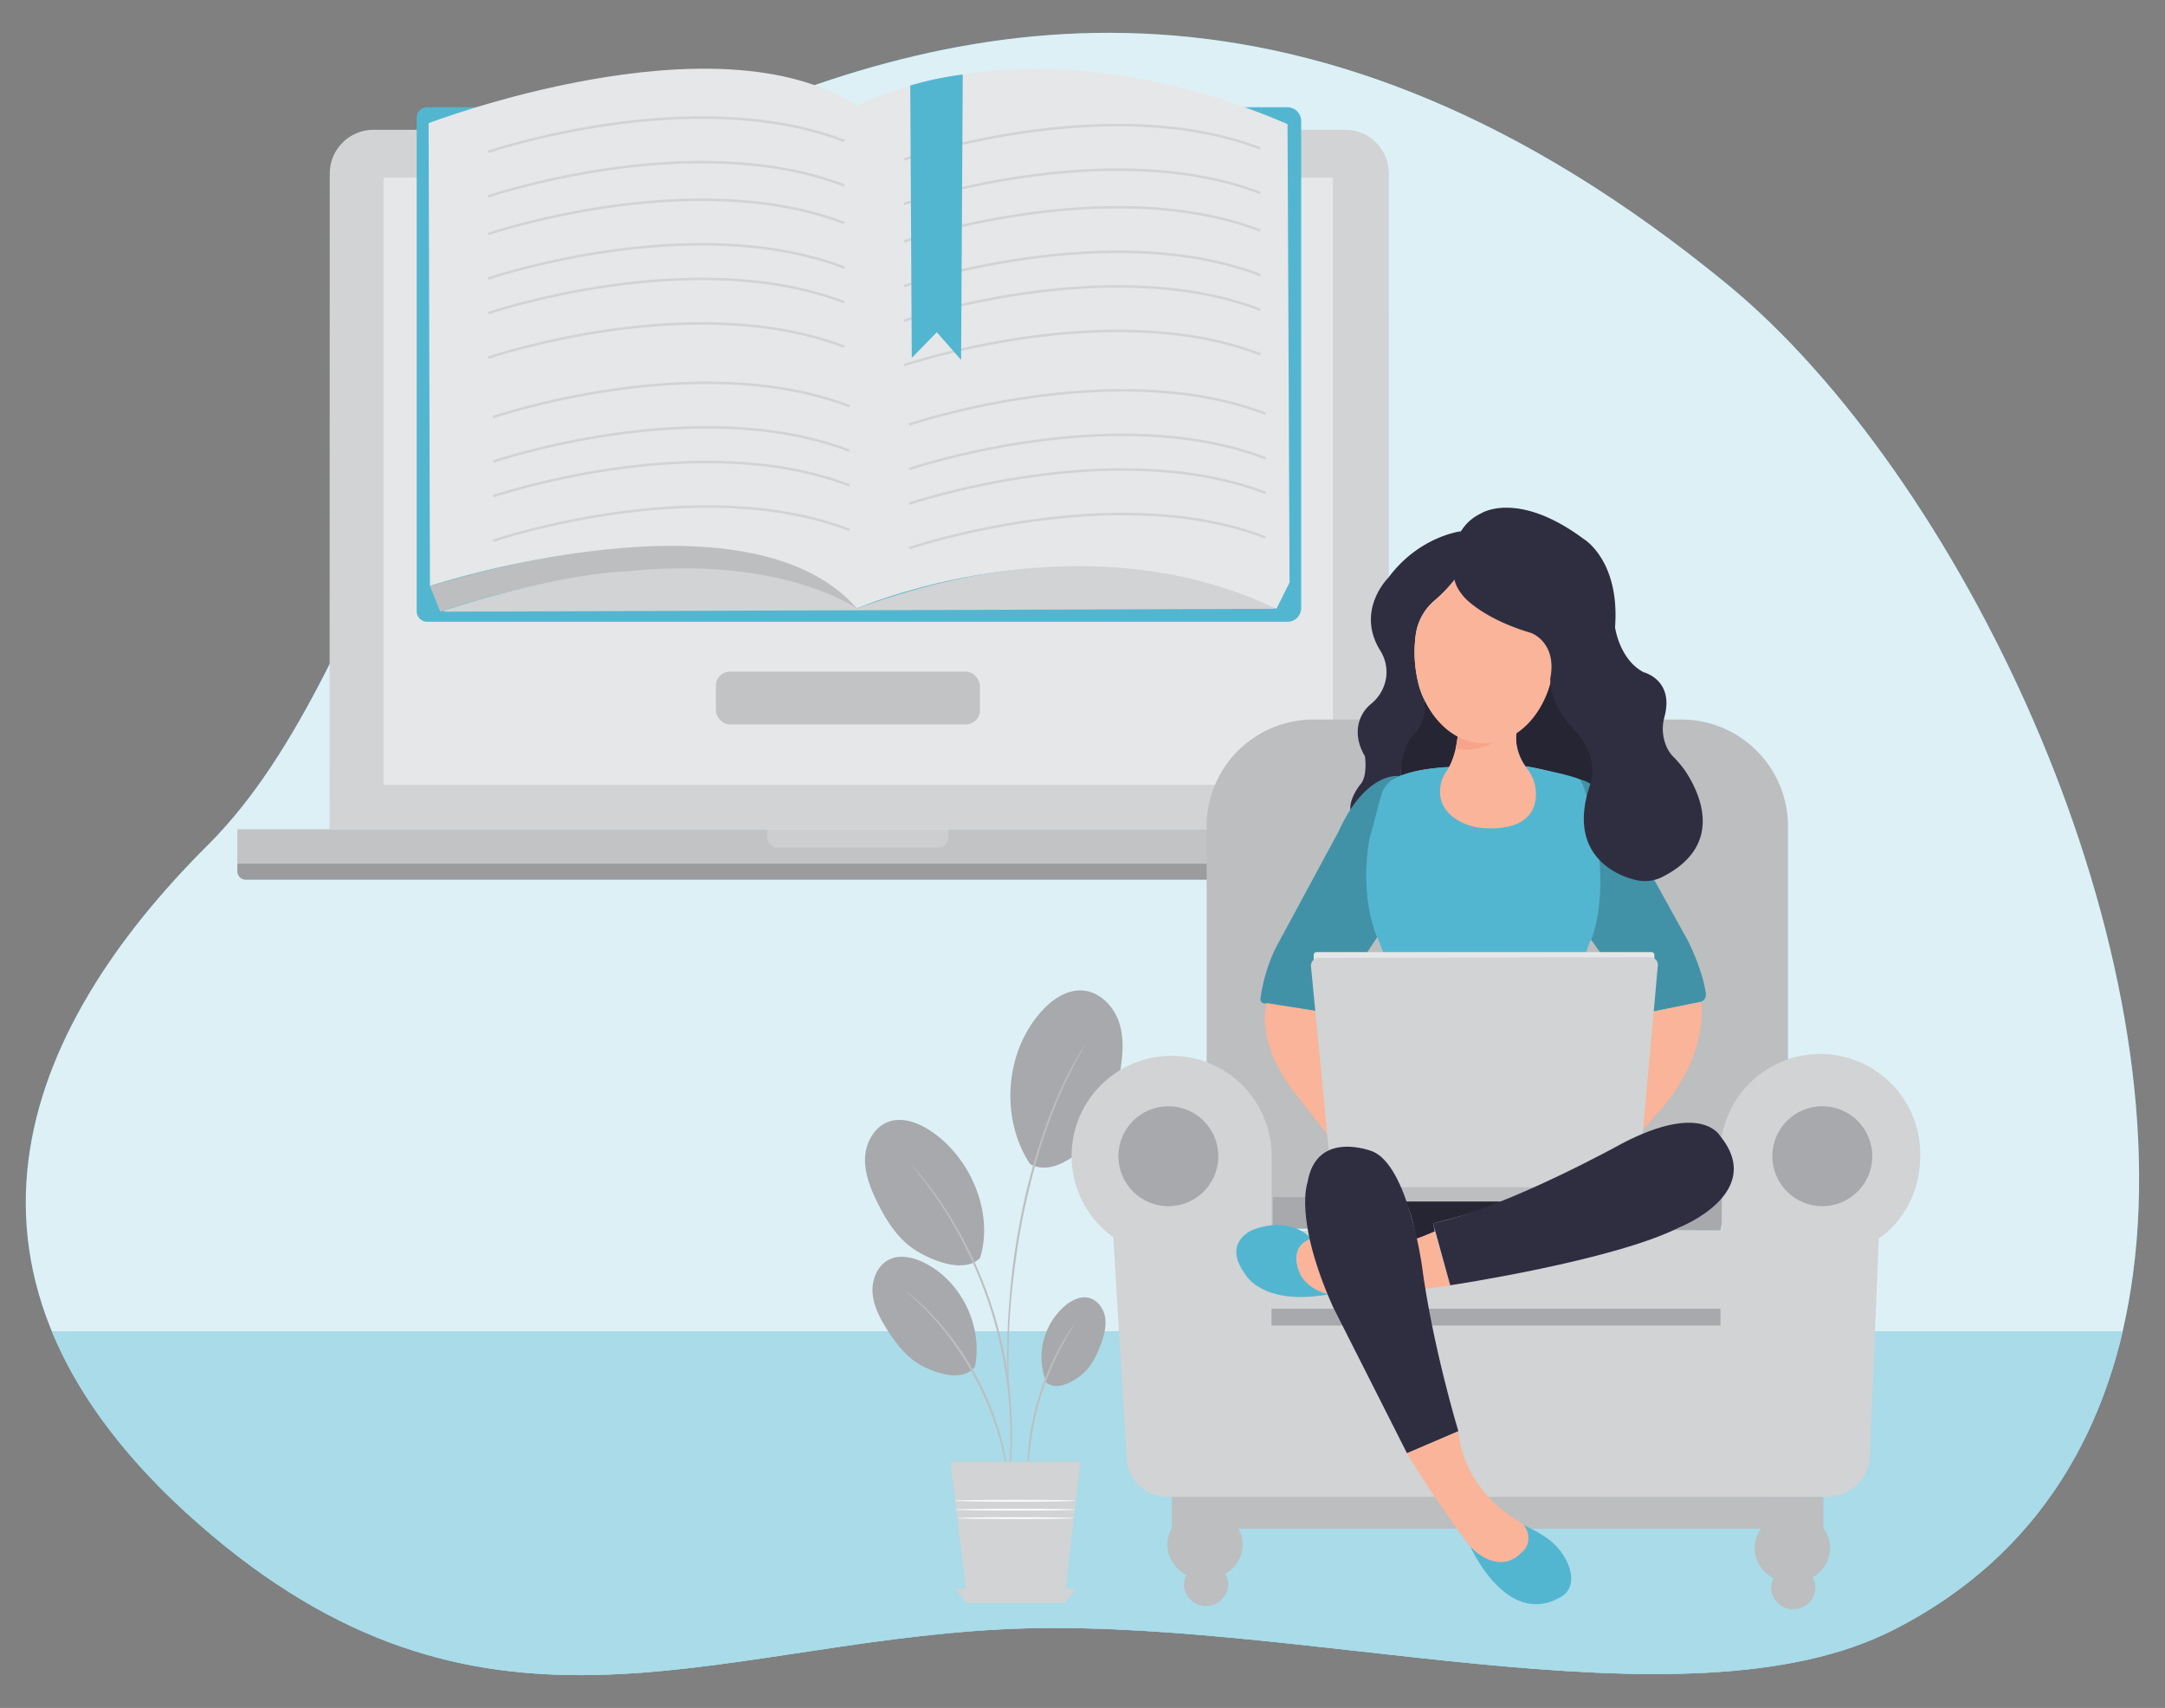 <svg id="b17a24f0-cf0b-4ad5-8216-c3bba3c11200" data-name="Layer 1" xmlns="http://www.w3.org/2000/svg" xmlns:xlink="http://www.w3.org/1999/xlink" width="865.76" height="682.89" viewBox="0 0 865.76 682.89"><rect x="0" y="0" width="865.76" height="682.89" fill="#808080" stroke="none"/><defs><clipPath id="e2abd224-4545-4596-a827-00b5f7056a65"><path id="abc244a1-075b-425c-88cb-321e8258d97c" data-name="SVGID" d="M94.9,331.56H591a0,0,0,0,1,0,0v16.79a3.38,3.38,0,0,1-3.38,3.38H98.28a3.38,3.38,0,0,1-3.38-3.38V331.56A0,0,0,0,1,94.9,331.56Z" fill="#c2c3c4"/></clipPath></defs><g id="a08c47f5-93f0-415c-9d85-7af72d69c4da" data-name="freesvgillustration--background-simple--inject-1"><path d="M853,509.14c18.29-137.44-70.45-320.08-162.3-395.5C524.79-22.53,386.91,3.8,279.66,52.55S157.21,264.18,83.15,337.85-33,510.59,79.34,609.25,282.4,657.76,399.76,651.5s273.2,43,357.45.17C816.05,621.78,845,570,853,509.14Z" fill="#53B6D1"/><path d="M853,509.14c18.29-137.44-70.45-320.08-162.3-395.5C524.79-22.53,386.91,3.8,279.66,52.55S157.21,264.18,83.15,337.85-33,510.59,79.34,609.25,282.4,657.76,399.76,651.5s273.2,43,357.45.17C816.05,621.78,845,570,853,509.14Z" fill="#fff" opacity="0.8" style="isolation:isolate"/></g><g id="a8dca2c9-e5ea-4bc1-81c0-d528701f9092" data-name="freesvgillustration--Floor--inject-1"><path d="M20.76,532.35C31.23,557.69,50,583.49,79.34,609.21c112.34,98.63,203.06,48.51,320.42,42.25s273.2,43,357.45.17c51.18-26,79.77-68.67,91.66-119.32Z" fill="#53B6D1"/><path d="M20.76,532.35C31.23,557.69,50,583.49,79.34,609.21c112.34,98.63,203.06,48.51,320.42,42.25s273.2,43,357.45.17c51.18-26,79.77-68.67,91.66-119.32Z" fill="#fff" opacity="0.5" style="isolation:isolate"/></g><path d="M411.89,465.44c-11.85-18.14-10.13-44.05,4-60.45,4.39-5.09,10.54-9.51,17.24-8.94,6.86.59,12.39,6.47,14.47,13s1.37,13.67.14,20.44c-1.72,9.49-4.59,19.2-11.17,26.25s-16.26,14.28-24.72,9.66" fill="#a7a9ac"/><path d="M418.45,552.74A27.09,27.09,0,0,1,426,522c2.72-2.22,6.29-4,9.69-3s5.8,4.45,6.28,8-.54,7.17-1.79,10.55c-1.74,4.73-4.1,9.48-8.13,12.51s-9.67,5.89-13.61,2.74" fill="#a7a9ac"/><path d="M389.86,546.51c3.26-16.08-5.22-33.82-19.77-41.39-4.52-2.35-10.08-3.74-14.64-1.46s-6.9,8-6.53,13.23,2.87,10,5.63,14.42c3.87,6.19,8.61,12.21,15.21,15.33s15.44,5.5,20.1-.13" fill="#a7a9ac"/><path d="M391.91,503c5.68-18.32-4-40.53-20-51-5-3.26-11.29-5.53-16.85-3.41s-9,8.52-9.15,14.61,2.17,12,4.86,17.44c3.77,7.65,8.58,15.22,15.9,19.61S385.83,509,391.91,503" fill="#a7a9ac"/><path d="M403.31,592.58a4.34,4.34,0,0,1-.18-.89c-.1-.66-.23-1.51-.38-2.55-.08-.57-.17-1.18-.26-1.85l-.42-2.18c-.3-1.56-.61-3.35-1.12-5.28-.24-1-.48-2-.74-3.06l-1-3.27c-.61-2.27-1.51-4.62-2.36-7.13a125.09,125.09,0,0,0-16.23-30.25C379,534,377.58,532,376,530.21c-.76-.89-1.49-1.76-2.19-2.6l-2.14-2.3c-1.33-1.5-2.65-2.75-3.79-3.86l-1.58-1.55-1.4-1.24L363,516.93a3.79,3.79,0,0,1-.63-.64,4.21,4.21,0,0,1,.73.52l2,1.62,1.45,1.19,1.63,1.52c1.17,1.08,2.52,2.31,3.89,3.79l2.18,2.28,2.24,2.59c1.59,1.76,3.08,3.81,4.73,5.9a119.42,119.42,0,0,1,16.33,30.43c.83,2.52,1.71,4.9,2.3,7.19.32,1.14.63,2.24.92,3.3s.47,2.1.7,3.08c.48,2,.75,3.76,1,5.34.12.78.24,1.51.35,2.2s.14,1.29.2,1.86c.09,1,.17,1.91.23,2.58A3.41,3.41,0,0,1,403.31,592.58Z" fill="#bcbec0"/><path d="M402.89,595.87a1.63,1.63,0,0,1,0-.36c0-.29.05-.64.08-1.06.09-1,.22-2.36.38-4.07.08-.89.18-1.87.29-2.94s.11-2.25.17-3.51c.1-2.52.34-5.38.25-8.55q0-2.39,0-5c0-1.72-.18-3.52-.26-5.38-.13-3.73-.64-7.68-1.08-11.84a169.26,169.26,0,0,0-15.44-52c-1.89-3.74-3.62-7.33-5.55-10.52-.94-1.61-1.78-3.2-2.71-4.66l-2.69-4.18c-1.66-2.71-3.42-5-4.87-7-.74-1-1.4-2-2.06-2.84l-1.84-2.31L365,466.37l-.64-.84a1.5,1.5,0,0,1-.2-.31s.1.08.26.26l.7.79,2.65,3.12,1.9,2.27c.68.85,1.36,1.8,2.12,2.81,1.49,2,3.29,4.29,5,7l2.74,4.17c.95,1.46,1.8,3.05,2.76,4.66,2,3.19,3.72,6.78,5.64,10.53a166,166,0,0,1,15.5,52.26c.43,4.19.91,8.16,1,11.9.07,1.87.22,3.68.22,5.41s0,3.4,0,5c.05,3.19-.23,6.06-.36,8.58-.09,1.26-.14,2.43-.24,3.51l-.36,2.94c-.22,1.71-.4,3.06-.52,4.06-.07.42-.12.77-.16,1S402.91,595.88,402.89,595.87Z" fill="#bcbec0"/><path d="M433.76,418a1.41,1.41,0,0,1-.15.34c-.14.26-.3.57-.51.95-.49.89-1.17,2.09-2,3.62-.43.79-.95,1.64-1.46,2.62s-1,2-1.58,3.19-1.19,2.36-1.83,3.66-1.21,2.72-1.86,4.19-1.35,3-2,4.64l-2,5.1-1,2.7-1,2.82-2,5.89c-2.51,8.12-4.89,17.17-6.91,26.79s-3.31,18.88-4.32,27.34-1.5,16.1-1.68,22.54c-.16,3.22-.19,6.13-.2,8.68s0,4.76,0,6.56,0,3.14,0,4.15v1.08c0,.25,0,.37,0,.37a1.45,1.45,0,0,1-.05-.36c0-.29,0-.65-.07-1.08-.05-1-.12-2.4-.21-4.15s-.14-4-.14-6.57,0-5.48.09-8.7c.11-6.45.69-14.11,1.52-22.6s2.32-17.77,4.27-27.42,4.43-18.71,7-26.85q1-3,2-5.9l1-2.82c.35-.91.71-1.81,1.05-2.7l2-5.1c.67-1.63,1.4-3.16,2.06-4.63s1.27-2.88,1.91-4.19,1.3-2.5,1.89-3.64l1.65-3.17c.52-1,1.06-1.81,1.52-2.59l2.16-3.55.57-.91A2.65,2.65,0,0,1,433.76,418Z" fill="#bcbec0"/><path d="M429.73,529.24a14.51,14.51,0,0,1-1.26,2.22c-.86,1.38-2.06,3.43-3.45,6s-2.94,5.69-4.49,9.22a124.56,124.56,0,0,0-4.36,11.77c-1.3,4.26-2.29,8.39-3,12.17s-1.21,7.24-1.49,10.15-.47,5.27-.53,6.9a17.69,17.69,0,0,1-.21,2.54,16,16,0,0,1-.1-2.55c0-1.64.07-4,.29-6.94s.66-6.4,1.34-10.23a112.81,112.81,0,0,1,3-12.27,115.9,115.9,0,0,1,4.44-11.83,101.94,101.94,0,0,1,4.67-9.19c1.46-2.55,2.73-4.56,3.68-5.9A16.3,16.3,0,0,1,429.73,529.24Z" fill="#bcbec0"/><polygon points="380.02 584.42 432.11 584.42 425.81 637.62 386.51 637.62 380.02 584.42" fill="#d1d3d4"/><polygon points="381.92 635.14 386.35 640.88 425.81 640.88 430.36 635.32 381.92 635.14" fill="#d1d3d4"/><path d="M430.08,600.06c0,.22-10.81.39-24.14.39s-24.14-.17-24.14-.39,10.81-.38,24.14-.38S430.08,599.85,430.08,600.06Z" fill="#fafafa"/><path d="M430.08,603.61c0,.21-10.81.38-24.14.38s-24.14-.17-24.14-.38,10.81-.39,24.14-.39S430.08,603.39,430.08,603.61Z" fill="#fafafa"/><path d="M429.43,607c0,.21-10.43.38-23.29.38s-23.3-.17-23.3-.38,10.43-.39,23.3-.39S429.43,606.82,429.43,607Z" fill="#fafafa"/><path d="M555.32,331.42H131.79l.08-262A17.48,17.48,0,0,1,149.35,51.9H537.92A17.48,17.48,0,0,1,555.4,69.38Z" fill="#d1d3d4"/><path id="b9af9efd-df5f-4752-ad47-26d623437443" data-name="SVGID" d="M94.9,331.56H591a0,0,0,0,1,0,0v16.79a3.38,3.38,0,0,1-3.38,3.38H98.28a3.38,3.38,0,0,1-3.38-3.38V331.56A0,0,0,0,1,94.9,331.56Z" fill="#c2c3c4"/><g clip-path="url(#e2abd224-4545-4596-a827-00b5f7056a65)"><path d="M306.9,331.36h72.29a0,0,0,0,1,0,0v3.55a4,4,0,0,1-4,4H310.9a4,4,0,0,1-4-4v-3.55A0,0,0,0,1,306.9,331.36Z" fill="#fafafa" opacity="0.2"/><rect x="94.9" y="345.34" width="496.71" height="10.66" opacity="0.2"/></g><rect x="153.37" y="70.98" width="379.64" height="242.84" fill="#e6e7e8"/><path d="M170.84,42.88h344a5.48,5.48,0,0,1,5.48,5.48V243.13a5.48,5.48,0,0,1-5.48,5.48h-344a4.21,4.21,0,0,1-4.21-4.21V47.09A4.21,4.21,0,0,1,170.84,42.88Z" fill="#53B6D1"/><path d="M171.93,234.29l4.13,10.28S278.92,207,342.66,243.3C342.66,243.3,314.38,192.59,171.93,234.29Z" fill="#bcbec0"/><path d="M177.7,244.57l331.55-1.14a.33.33,0,0,0,.17-.61c-8.3-4.79-67.7-35.69-166.76.48,0,0-29.69-21.32-92.41-14.84,0,0-24.83.26-72.61,15.61A.25.25,0,0,0,177.7,244.57Z" fill="#d1d3d4"/><rect x="286.28" y="268.54" width="105.57" height="21.11" rx="5.59" fill="#c2c3c4"/><path d="M510.42,243.43l5.26-10.52-.81-183.29C410.08,4.7,342.66,42.35,342.66,42.35,286.46,5.23,171.4,49.24,171.4,49.24l.53,185s126.73-41.36,170.73,9C342.66,243.3,430.71,205.12,510.42,243.43Z" fill="#e6e7e8"/><path d="M195.23,60.71S276.74,33,337.67,56.36" fill="none" stroke="#d1d3d4" stroke-miterlimit="10"/><path d="M195.23,78.52s81.51-27.7,142.44-4.35" fill="none" stroke="#d1d3d4" stroke-miterlimit="10"/><path d="M195.23,93.55s81.51-27.69,142.44-4.35" fill="none" stroke="#d1d3d4" stroke-miterlimit="10"/><path d="M195.23,111.36s81.51-27.7,142.44-4.35" fill="none" stroke="#d1d3d4" stroke-miterlimit="10"/><path d="M195.23,125.21s81.51-27.7,142.44-4.35" fill="none" stroke="#d1d3d4" stroke-miterlimit="10"/><path d="M195.23,143s81.51-27.69,142.44-4.35" fill="none" stroke="#d1d3d4" stroke-miterlimit="10"/><path d="M197.2,166.75s81.51-27.69,142.45-4.35" fill="none" stroke="#d1d3d4" stroke-miterlimit="10"/><path d="M197.2,184.56s81.51-27.7,142.45-4.35" fill="none" stroke="#d1d3d4" stroke-miterlimit="10"/><path d="M197.2,198.41s81.51-27.7,142.45-4.35" fill="none" stroke="#d1d3d4" stroke-miterlimit="10"/><path d="M197.2,216.21s81.51-27.69,142.45-4.35" fill="none" stroke="#d1d3d4" stroke-miterlimit="10"/><path d="M361.55,63.71S443.06,36,504,59.36" fill="none" stroke="#d1d3d4" stroke-miterlimit="10"/><path d="M361.55,81.52S443.06,53.82,504,77.17" fill="none" stroke="#d1d3d4" stroke-miterlimit="10"/><path d="M361.55,96.55S443.06,68.86,504,92.2" fill="none" stroke="#d1d3d4" stroke-miterlimit="10"/><path d="M361.55,114.36S443.06,86.66,504,110" fill="none" stroke="#d1d3d4" stroke-miterlimit="10"/><path d="M361.55,128.21s81.51-27.7,142.44-4.35" fill="none" stroke="#d1d3d4" stroke-miterlimit="10"/><path d="M361.55,146s81.51-27.69,142.44-4.35" fill="none" stroke="#d1d3d4" stroke-miterlimit="10"/><path d="M363.53,169.75S445,142.06,506,165.4" fill="none" stroke="#d1d3d4" stroke-miterlimit="10"/><path d="M363.53,187.56S445,159.86,506,183.21" fill="none" stroke="#d1d3d4" stroke-miterlimit="10"/><path d="M363.53,201.41S445,173.71,506,197.06" fill="none" stroke="#d1d3d4" stroke-miterlimit="10"/><path d="M363.53,219.21S445,191.52,506,214.86" fill="none" stroke="#d1d3d4" stroke-miterlimit="10"/><path d="M364.61,143.11,364,34.19A132.16,132.16,0,0,1,385,29.79l-.67,114.1-9.71-11.06Z" fill="#53B6D1"/><path d="M731.84,619a13.18,13.18,0,0,0-2.66-7.9V598.48l-260.56-.09v12.69a13.11,13.11,0,0,0-1.77,6.55,13.78,13.78,0,0,0,7.6,12.1,8.26,8.26,0,0,0-1,3.83,8.85,8.85,0,0,0,17.69,0,8.29,8.29,0,0,0-1.17-4.21,13.71,13.71,0,0,0,6.92-11.72,13,13,0,0,0-1.69-6.41h209a13.14,13.14,0,0,0-2.54,7.74,13.77,13.77,0,0,0,7.6,12.09,8.3,8.3,0,0,0-1,3.83,8.85,8.85,0,0,0,17.69,0,8.35,8.35,0,0,0-1.16-4.2A13.73,13.73,0,0,0,731.84,619Z" fill="#bcbec0"/><path d="M525.24,287.69h147A42.71,42.71,0,0,1,715,330.41V490a0,0,0,0,1,0,0H482.53a0,0,0,0,1,0,0V330.41A42.71,42.71,0,0,1,525.24,287.69Z" fill="#bcbec0"/><path d="M560.1,310.62s4.06-3.26,19.72-3.86c0,0,3-7.14,3.07-12.38,0,0-7.71-3.31-13.67-15.38,0,0,2.17,8.54-4.18,14.47C565,293.47,559.45,298.94,560.1,310.62Z" fill="#2f2e41"/><path d="M560.1,310.62s4.06-3.26,19.72-3.86c0,0,3-7.14,3.07-12.38,0,0-7.71-3.31-13.67-15.38,0,0,2.17,8.54-4.18,14.47C565,293.47,559.45,298.94,560.1,310.62Z" opacity="0.2"/><path d="M610,306.35a21.21,21.21,0,0,1-3.72-13.45s12.61-9.64,13.69-21.59a28,28,0,0,0,2.47,8,47,47,0,0,0,11.28,15.47c3.81,3.54,8.12,10.29,2.45,20.38A79.09,79.09,0,0,0,610,306.35Z" fill="#2f2e41"/><path d="M610,306.35a21.21,21.21,0,0,1-3.72-13.45s12.61-9.64,13.69-21.59a28,28,0,0,0,2.47,8,47,47,0,0,0,11.28,15.47c3.81,3.54,8.12,10.29,2.45,20.38A79.09,79.09,0,0,0,610,306.35Z" opacity="0.2"/><polygon points="688.18 491.99 689.16 478.5 508.99 478.65 508.99 491.24 688.18 491.99" fill="#a7a9ac"/><path d="M767.89,462a40,40,0,1,0-79.38,6.41v23.68h-180V462a40,40,0,1,0-63.3,32.68h0l5.32,88.77a16,16,0,0,0,15.93,15H730.78a17,17,0,0,0,17-16.34l3.5-86.91h0C761.71,488,767.89,475.65,767.89,462Z" fill="#d1d3d4"/><circle cx="467.22" cy="462.29" r="19.98" fill="#a7a9ac"/><circle cx="728.72" cy="462.29" r="19.98" fill="#a7a9ac"/><rect x="508.47" y="523.25" width="179.52" height="6.75" fill="#a7a9ac"/><path d="M581.68,228a24.26,24.26,0,0,0,.49,3.17,59.94,59.94,0,0,1-8.36,8.83,21.84,21.84,0,0,0-7.65,13.66A52.19,52.19,0,0,0,567.39,274a1.82,1.82,0,0,0,.07.25,26.66,26.66,0,0,0,1.75,4.77c2.57,8.55-4,14.53-4,14.53-5.42,6.55-5.13,17.09-5.13,17.09-5.7,27.06-19.37,15.67-19.37,15.67-2.85-5.41,3.42-12.82,3.42-12.82,2.84-3.42,1.7-11.11,1.7-11.11-3.56-6-3.27-11-2.1-14.46a14.42,14.42,0,0,1,4.46-6.41,16.76,16.76,0,0,0,6.15-10.85,16.25,16.25,0,0,0-2.51-10.74c-9.81-16.08,3.41-29,3.41-29,12.24-16.52,29-18.51,29-18.51A29.29,29.29,0,0,0,581.68,228Z" fill="#2f2e41"/><path d="M579.19,306.63s-23.93,1.14-26.21,9.12c0,0-12,31.33-4.27,53.83,0,0,12.53,29.63,13.1,41.59h70.65s-2.4-16.51,1.81-30.45a45.78,45.78,0,0,1,1.94-5c2.35-5.4,10-27.56-4-63.93,0,0-4.27-2.28-24.21-5.7C608,306.06,577.19,306.92,579.19,306.63Z" fill="#53B6D1"/><path d="M679.88,400.56l-22.64,4.63-21-29.5s10.6-23.23-4-63.93c0,0,10.26,1.71,19.09,21.65l23.64,42.73s6,11.73,7.2,21.37A2.78,2.78,0,0,1,679.88,400.56Z" fill="#53B6D1"/><path d="M679.88,400.56l-22.64,4.63-21-29.5s10.6-23.23-4-63.93c0,0,10.26,1.71,19.09,21.65l23.64,42.73s6,11.73,7.2,21.37A2.78,2.78,0,0,1,679.88,400.56Z" opacity="0.2"/><path d="M505.46,401.14l25.3,3.77,20-30.26s-7.44-15.32-3-39.53l4.39-16.56a12.23,12.23,0,0,1,4.48-6.81,8.71,8.71,0,0,1,2.55-1.32c.11,0,.1-.17,0-.18-2.53-.12-14.11.62-23.94,22.3l-24.78,45.87a66.33,66.33,0,0,0-6.42,21A1.57,1.57,0,0,0,505.46,401.14Z" fill="#53B6D1"/><path d="M505.46,401.14l25.3,3.77,20-30.26s-7.44-15.32-3-39.53l4.39-16.56a12.23,12.23,0,0,1,4.48-6.81,8.71,8.71,0,0,1,2.55-1.32c.11,0,.1-.17,0-.18-2.53-.12-14.11.62-23.94,22.3l-24.78,45.87a66.33,66.33,0,0,0-6.42,21A1.57,1.57,0,0,0,505.46,401.14Z" opacity="0.2"/><path d="M582.89,294.38s-.52,8.28-4.75,14.48a11.19,11.19,0,0,0-1.41,2.67c-1.26,3.63-2.74,12.05,7.86,17.31a22.84,22.84,0,0,0,8.43,2.24c6.85.52,19.9-.09,21.11-11.93a16.38,16.38,0,0,0-2.21-10,20.66,20.66,0,0,0-2-2.75,17.9,17.9,0,0,1-3.42-13.68S598,301.1,582.89,294.38Z" fill="#f9b499"/><path d="M680.31,400.63s3.7,21.65-17.94,45l-8.84,10,3.71-50.42Z" fill="#f9b499"/><path d="M506.56,401.06s-5.22,15,11.41,36.19l17.61,22.51-4.82-54.85Z" fill="#f9b499"/><path d="M566.24,495.63l7.5-3.26-.66-3.27s21.53-5.21,27.07-8.8H562S564.93,484.87,566.24,495.63Z" fill="#2f2e41"/><path d="M566.24,495.63l7.5-3.26-.66-3.27s21.53-5.21,27.07-8.8H562S564.93,484.87,566.24,495.63Z" opacity="0.2"/><rect x="532.76" y="474.7" width="122.2" height="5.7" fill="#bcbec0"/><path d="M526.45,380.69h134a1.1,1.1,0,0,1,1.1,1.1v3.46a0,0,0,0,1,0,0H525.35a0,0,0,0,1,0,0v-3.46A1.1,1.1,0,0,1,526.45,380.69Z" fill="#e6e7e8"/><path d="M524.25,386.38l8.51,88.32H655l7.95-88.61a3.1,3.1,0,0,0-3.1-3.39L527.35,383A3.11,3.11,0,0,0,524.25,386.38Z" fill="#d1d3d4"/><path d="M524.49,495.3s-7.82-9.46-23.47-3.59c0,0-12.72,4.89-2.94,17.94,0,0,6.85,12.72,33.59,7.82,0,0-8.15-1.3-11.74-8.15C519.93,509.32,514.39,498.56,524.49,495.3Z" fill="#53B6D1"/><path d="M579.93,513.89l-6.19-21.52s-32.29,15-49.25,2.93c0,0-9.45,2.28-4.56,14,0,0,3.59,9.13,18.59,8.81C538.52,518.13,564.93,516.5,579.93,513.89Z" fill="#f9b499"/><path d="M573.08,489.1l6.85,24.79s65.22-9.79,91.64-23.16c0,0,34.89-13.69,16.3-36.52,0,0-7.17-13.69-39.13,2.94C648.74,457.15,602.43,482.91,573.08,489.1Z" fill="#2f2e41"/><path d="M588.16,618.72s14.74,33,36.66,19.4c0,0,6.65-3.84,1.6-14.1a24.65,24.65,0,0,0-8.83-9.71,50.13,50.13,0,0,0-8.58-4.58S597.87,619.79,588.16,618.72Z" fill="#53B6D1"/><path d="M562.65,581.06l20.54-8.8S572.76,538,568.52,505.41c0,0-5.55-39.13-19.57-45,0,0-22.5-9.13-26.09,12.39,0,0-5.54,14.35,10.11,49.57Z" fill="#2f2e41"/><path d="M562.65,581.06s10.62,17.85,23.89,35.51a21.4,21.4,0,0,0,7.21,6.27c4.08,2.11,9.76,3.21,14.9-2.33a6,6,0,0,0,1.57-1.8,7.7,7.7,0,0,0-2.88-10.46c-7-4.12-22.17-15.39-24.15-36Z" fill="#f9b499"/><path d="M582.09,299.42s.69-3.61.8-5c0,0,11.31,3.4,19.41-.33C602.3,294.05,592.11,301.51,582.09,299.42Z" fill="#f7a48b"/><path d="M621.63,260.91c0,20.06-12.57,36.32-28.06,36.32-11.87,0-22-9.53-26.11-23a1.82,1.82,0,0,1-.07-.25,52.19,52.19,0,0,1-1.23-20.31A21.84,21.84,0,0,1,573.81,240a59.94,59.94,0,0,0,8.36-8.83,24.26,24.26,0,0,1-.49-3.17,22.78,22.78,0,0,1,11.89-3.41C609.06,224.6,621.63,240.86,621.63,260.91Z" fill="#f9b499"/><path d="M635.87,313.75c-9.49,27.81,10.28,36.43,18.78,38.21a15.5,15.5,0,0,0,10.19-1.38c24.48-12.48,15.26-32.83,9.3-42a43.44,43.44,0,0,0-5.2-6.21,13.8,13.8,0,0,1-2.78-4.48,17.76,17.76,0,0,1-.59-11.18c4.07-14.91-8.33-17.94-8.33-17.94-9.69-5.13-11.4-17.95-11.4-17.95,2-26.78-12.53-35.32-12.53-35.32-26.49-19.66-41-10.26-41-10.26-11.7,5.56-12.1,18.5-10.83,25.89.67,3.88,3.43,7.43,6.47,9.93,4.23,3.47,11.82,8.31,24.3,12,0,0,10.54,3.7,7.69,18.23,0,0-.57,10.25,9.69,20.51C629.61,291.82,639.86,302.07,635.87,313.75Z" fill="#2f2e41"/></svg>